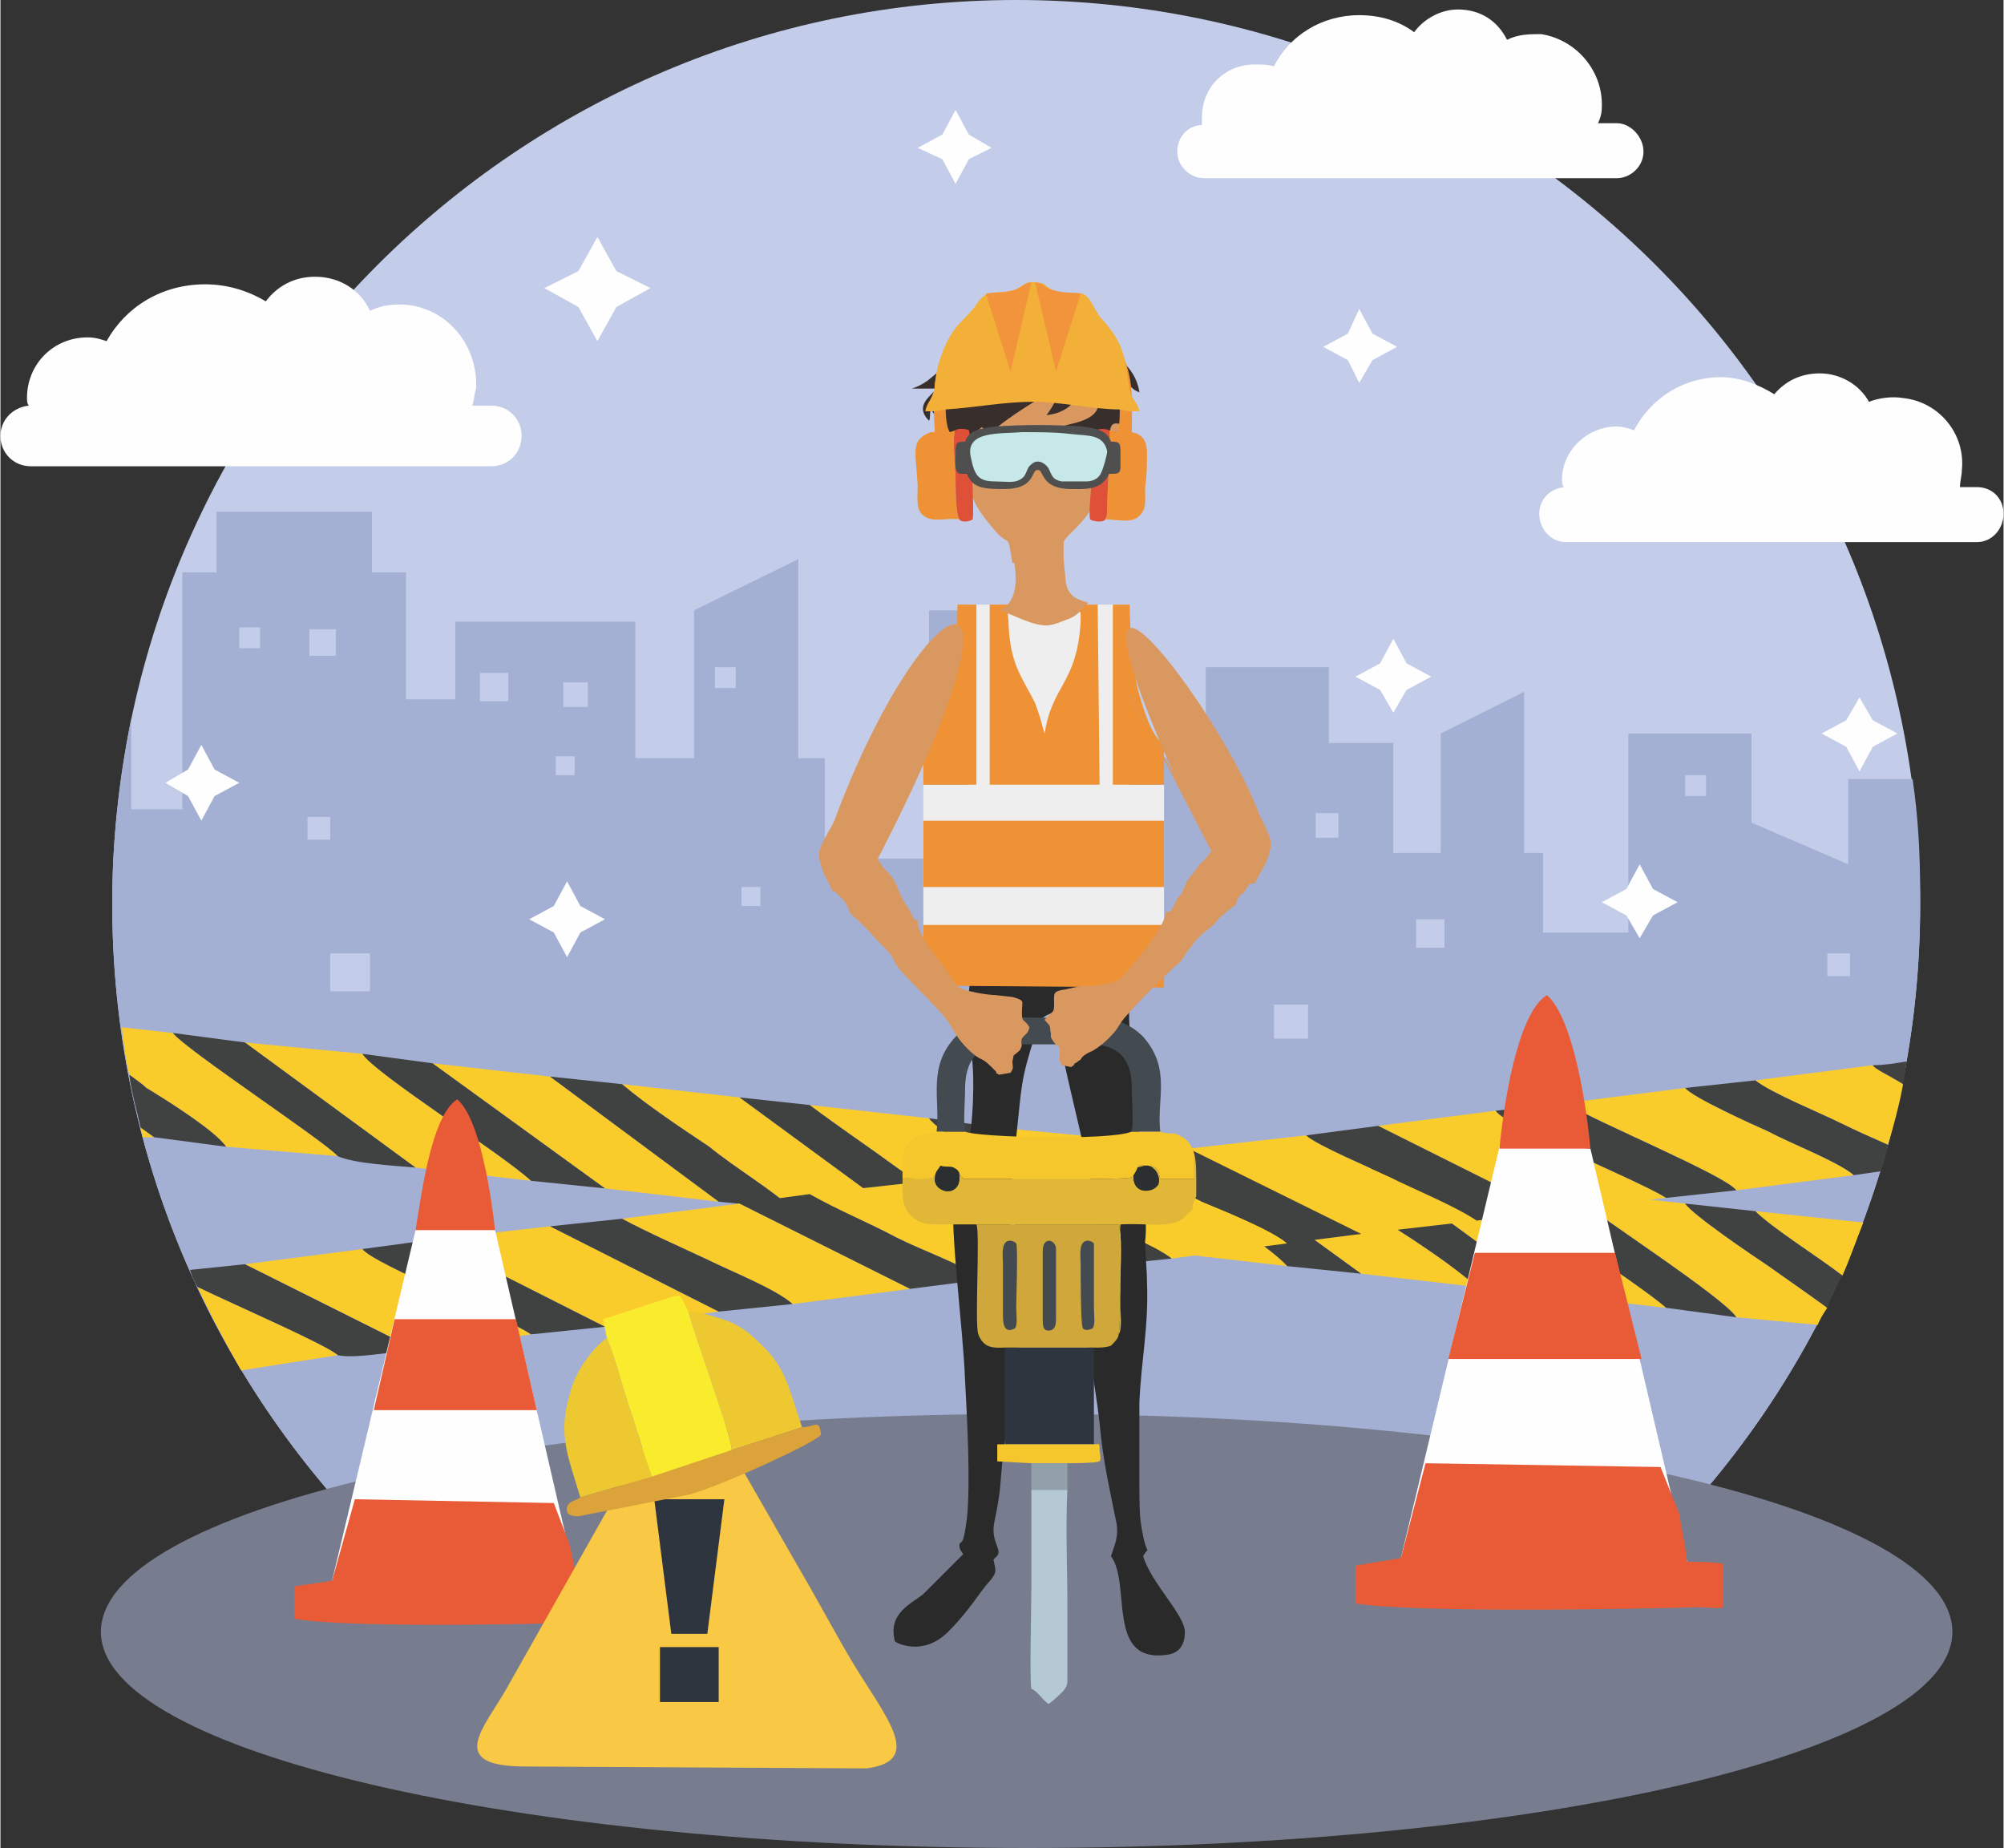 <?xml version="1.0" encoding="UTF-8"?>
<!DOCTYPE svg PUBLIC "-//W3C//DTD SVG 1.1//EN" "http://www.w3.org/Graphics/SVG/1.1/DTD/svg11.dtd">
<!-- Creator: CorelDRAW X7 -->
<?xml-stylesheet href="under-construction.css" type="text/css"?>
<svg xmlns="http://www.w3.org/2000/svg" xml:space="preserve" width="3000px" height="2766px" version="1.1" style="shape-rendering:geometricPrecision; text-rendering:geometricPrecision; image-rendering:optimizeQuality; fill-rule:evenodd; clip-rule:evenodd"
viewBox="0 0 1057 975"
 xmlns:xlink="http://www.w3.org/1999/xlink">
 <rect x="0" y="0" width="1057" height="975" fill="#333333" stroke="none"/>
 <style>
    .fil24 {fill:#FEFEFE}
    .fil3 {fill:#FACC2B}
    .fil26 {fill:#F9C844}
    .fil23 {fill:#F1943B}
    .fil9 {fill:#F6C62D}
    .fil22 {fill:#F3B038}
    .fil16 {fill:#EF9135}
    .fil25 {fill:#E95B37}
    .fil27 {fill:#F8EC2C}
    .fil15 {fill:#EEEEEE}
    .fil19 {fill:#DE5138}
    .fil28 {fill:#EDC830}
    .fil8 {fill:#E1B737}
    .fil17 {fill:#DA9861}
    .fil29 {fill:#DBA339}
    .fil7 {fill:#CFA73B}
    .fil21 {fill:#C7E8E8}
    .fil0 {fill:#C3CCE8}
    .fil12 {fill:#B5C9D5}
    .fil1 {fill:#A8B5D7}
    .fil2 {fill:#A4B0D3}
    .fil13 {fill:#92A1A9}
    .fil18 {fill:#382F2C}
    .fil5 {fill:#777D8F}
    .fil20 {fill:#4F4F50}
    .fil4 {fill:#404141}
    .fil6 {fill:#2A2A2A}
    .fil10 {fill:#434A50}
    .fil14 {fill:#2B2F30}
    .fil11 {fill:#2F353E}
 </style>
 <g id="Layer_x0020_1">
  <path class="fil0" d="M1013 477c0,-263 -213,-477 -477,-477 -263,0 -477,214 -477,477 0,264 214,477 477,477 264,0 477,-213 477,-477z"/>
  <path class="fil1" d="M1013 477c0,0 0,0 0,0 0,0 0,0 0,0zm-954 0c0,0 0,0 0,0 0,0 0,0 0,0zm954 0c0,0 0,-1 0,-1 0,0 0,1 0,1zm-954 -1c0,0 0,0 0,0 0,0 0,0 0,0zm954 0c0,0 0,0 0,0 0,0 0,0 0,0zm-954 0c0,0 0,0 0,0 0,0 0,0 0,0zm954 0c0,0 0,0 0,0 0,0 0,0 0,0zm-954 0c0,0 0,-1 0,-1 0,0 0,0 0,1zm954 0c0,-1 0,-1 0,-1 0,0 0,0 0,1zm-954 -1c0,0 0,0 0,0 0,0 0,0 0,0zm954 0c0,0 0,0 0,0 0,0 0,0 0,0zm0 0c0,0 0,0 0,-1 0,1 0,1 0,1zm-954 0c0,0 0,0 0,0l0 0zm0 -1l0 0zm954 0c0,0 0,0 0,0 0,0 0,0 0,0zm0 0c0,0 0,0 0,0 0,0 0,0 0,0zm0 0c0,-1 0,-1 0,-1 0,0 0,0 0,1zm0 -1c0,0 0,0 0,0 0,0 0,0 0,0zm0 0c0,0 0,0 0,0 0,0 0,0 0,0zm0 -1c0,0 0,0 0,0 0,0 0,0 0,0zm0 0c0,0 0,0 0,0 0,0 0,0 0,0zm0 0l0 0c0,0 0,0 0,0z"/>
  <path class="fil2" d="M536 954c-263,0 -477,-213 -477,-477 0,0 0,0 0,0 0,0 0,0 0,0 0,-1 0,-1 0,-1 0,0 0,0 0,0 0,0 0,0 0,0 0,0 0,0 0,0 0,0 0,0 0,0 0,-1 0,-1 0,-1 0,0 0,0 0,0 0,0 0,0 0,0 0,0 0,0 0,0l0 0c0,0 0,-1 0,-1l0 0c0,-32 4,-64 10,-95l0 48 27 0 0 -125 18 0 0 -32 82 0 0 32 18 0 0 67 26 0 0 -41 95 0 0 72 31 0 0 -78 55 -27 0 105 14 0 0 53 55 0 0 -131 82 0 0 59 64 28 0 -57 65 0 0 40 34 0 0 58 25 0 0 -63 44 -22 0 85 10 0 0 42 45 0 0 -105 65 0 0 47 51 22 0 -45 34 0c3,20 4,40 4,61l0 0c0,0 0,0 0,0 0,0 0,0 0,0 0,0 0,0 0,0 0,0 0,0 0,0 0,0 0,0 0,1 0,0 0,0 0,0 0,0 0,0 0,0 0,0 0,0 0,0 0,0 0,0 0,0 0,0 0,0 0,1 0,0 0,0 0,0 0,0 0,0 0,0 0,0 0,0 0,0 0,0 0,0 0,0 0,0 0,0 0,0 0,1 0,1 0,1 0,0 0,0 0,0 0,0 0,0 0,0 0,0 0,0 0,0 0,0 0,0 0,1 0,0 0,0 0,0 0,0 0,0 0,0 0,0 0,0 0,0 0,0 0,0 0,0 0,0 0,0 0,0 0,0 0,1 0,1 0,0 0,0 0,0 0,0 0,0 0,0l0 0c0,264 -213,477 -477,477z"/>
  <path class="fil3" d="M718 672l61 7c-12,-11 -32,-24 -46,-33 -8,-7 -39,-27 -44,-34l-62 -6 91 66z"/>
  <path class="fil3" d="M219 616l61 7c-15,-14 -83,-57 -89,-67l-62 -6 90 66z"/>
  <polygon class="fil3" points="319,627 379,634 290,568 228,561 "/>
  <path class="fil3" d="M418 638l62 7 -90 -66 -62 -7c13,11 31,23 46,33 12,10 35,24 44,33z"/>
  <path class="fil3" d="M618 661l61 7c-8,-9 -33,-25 -45,-33 -9,-7 -40,-27 -44,-34l-63 -6c13,11 30,22 45,32 10,8 39,26 46,34z"/>
  <path class="fil3" d="M817 683l62 7c-16,-14 -84,-57 -90,-66l-62 -7 90 66z"/>
  <path class="fil3" d="M916 695l43 4c1,-3 3,-6 5,-9 -11,-8 -24,-17 -31,-22 -9,-6 -40,-27 -44,-33l-63 -7c16,13 84,57 90,67z"/>
  <path class="fil3" d="M519 650l61 6c-12,-10 -31,-23 -45,-32 -9,-7 -41,-28 -45,-34l-63 -7c16,12 31,22 46,33 14,10 34,23 46,34z"/>
  <path class="fil3" d="M68 567c4,3 7,5 9,7 10,6 37,23 42,31l59 5c-7,-8 -80,-56 -87,-65l-27 -3c1,8 2,17 4,25z"/>
  <path class="fil3" d="M983 645l-57 -6c9,9 33,24 46,34 4,-9 7,-18 11,-28z"/>
  <path class="fil4" d="M879 690l37 5c-6,-10 -74,-54 -90,-67l-37 -4c6,9 74,52 90,66z"/>
  <path class="fil4" d="M280 623l39 4 -91 -66 -37 -5c6,10 74,53 89,67z"/>
  <path class="fil4" d="M178 610c9,4 30,5 41,6l-90 -66 -38 -5c7,9 80,57 87,65z"/>
  <path class="fil4" d="M480 645l39 5c-12,-11 -32,-24 -46,-34 -15,-11 -30,-21 -46,-33l-37 -4 90 66z"/>
  <path class="fil4" d="M972 673c-13,-10 -37,-25 -46,-34l-37 -4c4,6 35,27 44,33 7,5 20,14 31,22 2,-6 5,-12 8,-17z"/>
  <path class="fil4" d="M580 656l38 5c-7,-8 -36,-26 -46,-34 -15,-10 -32,-21 -45,-32l-37 -5c4,6 36,27 45,34 14,9 33,22 45,32z"/>
  <path class="fil4" d="M679 668l39 4 -91 -66 -37 -5c4,7 35,27 44,34 12,8 37,24 45,33z"/>
  <path class="fil4" d="M379 634l39 4c-9,-9 -32,-23 -44,-33 -15,-10 -33,-22 -46,-33l-38 -4 89 66z"/>
  <path class="fil4" d="M779 679l38 4 -90 -66 -38 -5c5,7 36,27 44,34 14,9 34,22 46,33z"/>
  <path class="fil4" d="M74 595l7 5 38 5c-5,-8 -32,-25 -42,-31 -2,-2 -5,-4 -9,-7 1,9 4,19 6,28z"/>
  <path class="fil3" d="M81 600l-7 -5c0,2 1,3 1,5l6 0z"/>
  <path class="fil3" d="M718 651l61 -7c-12,-8 -32,-16 -46,-23 -8,-4 -39,-17 -44,-22l-62 7 91 45z"/>
  <path class="fil3" d="M219 712l61 -8c-15,-10 -83,-37 -89,-45l-62 8 90 45z"/>
  <polygon class="fil3" points="319,700 379,692 290,647 228,654 "/>
  <path class="fil3" d="M418 688l62 -8 -90 -45 -62 8c13,7 31,15 46,22 12,6 35,15 44,23z"/>
  <path class="fil3" d="M618 664l61 -8c-8,-7 -33,-17 -45,-22 -9,-5 -40,-17 -44,-23l-63 7c13,8 30,16 45,23 10,5 39,17 46,23z"/>
  <path class="fil3" d="M817 639l62 -7c-16,-10 -84,-37 -90,-46l-62 8 90 45z"/>
  <path class="fil3" d="M916 628l62 -8c-8,-7 -34,-17 -45,-23 -9,-4 -40,-18 -44,-23l-63 8c16,10 84,38 90,46z"/>
  <path class="fil3" d="M519 675l61 -7c-12,-8 -31,-16 -45,-22 -9,-4 -41,-18 -45,-23l-63 7c16,9 31,15 46,23 14,7 34,14 46,22z"/>
  <path class="fil3" d="M127 723l51 -8c-5,-5 -51,-25 -74,-36 7,15 15,30 23,44z"/>
  <path class="fil3" d="M1004 572c-8,-5 -15,-8 -16,-10l-62 8c9,7 34,17 46,23 6,3 15,7 24,11 3,-10 6,-21 8,-32z"/>
  <path class="fil4" d="M879 632l37 -4c-6,-8 -74,-36 -90,-46l-37 4c6,9 74,36 90,46z"/>
  <path class="fil4" d="M280 704l39 -4 -91 -46 -37 5c6,8 74,35 89,45z"/>
  <path class="fil4" d="M178 715c9,2 30,-2 41,-3l-90 -45 -29 3c1,3 2,6 4,9 23,11 69,31 74,36z"/>
  <path class="fil4" d="M480 680l39 -5c-12,-8 -32,-15 -46,-22 -15,-8 -30,-14 -46,-23l-37 5 90 45z"/>
  <path class="fil4" d="M978 620l14 -2c2,-4 3,-9 4,-14 -9,-4 -18,-8 -24,-11 -12,-6 -37,-16 -46,-23l-37 4c4,5 35,19 44,23 11,6 37,16 45,23z"/>
  <path class="fil4" d="M580 668l38 -4c-7,-6 -36,-18 -46,-23 -15,-7 -32,-15 -45,-23l-37 5c4,5 36,19 45,23 14,6 33,14 45,22z"/>
  <path class="fil4" d="M679 656l39 -5 -91 -45 -37 5c4,6 35,18 44,23 12,5 37,15 45,22z"/>
  <path class="fil4" d="M379 692l39 -4c-9,-8 -32,-17 -44,-23 -15,-7 -33,-15 -46,-22l-38 4 89 45z"/>
  <path class="fil4" d="M779 644l38 -5 -90 -45 -38 5c5,5 36,18 44,22 14,7 34,15 46,23z"/>
  <path class="fil4" d="M1006 560c-6,1 -12,2 -18,2 1,2 8,5 16,10 1,-4 1,-8 2,-12z"/>
  <path class="fil5" d="M1030 861c0,-64 -218,-115 -488,-115 -270,0 -489,51 -489,115 0,63 219,114 489,114 270,0 488,-51 488,-114z"/>
  <path class="fil6" d="M513 506c0,6 -2,13 -2,19 1,13 1,25 2,37 1,12 0,41 -5,52 -3,5 -3,6 -4,12 0,1 0,1 0,2 0,0 0,1 0,1l-1 1c-2,20 5,71 6,98 1,19 3,54 1,73 -2,16 -3,11 -4,14 0,3 1,3 2,5l-21 21c-6,5 -19,10 -15,25 1,1 15,8 28,-5 12,-12 15,-19 23,-28 3,-4 2,-5 1,-10 1,-2 4,-2 2,-7 -4,-10 -1,-12 1,-27 1,-7 1,-13 2,-20 0,-6 2,-12 3,-18 2,-13 3,-25 5,-38 1,-15 4,-24 1,-40 -1,-9 -6,-27 -6,-35 1,-13 3,-26 4,-38 3,-27 2,-29 10,-54 3,-7 2,-10 11,-12 2,25 16,70 21,104 1,13 -4,24 -5,36 -2,28 4,50 7,77 2,21 5,33 9,53 1,7 -1,11 -3,17 11,15 -3,57 30,52 6,-1 9,-5 9,-12 0,-9 -18,-26 -22,-40 4,-7 2,3 -1,-16 -1,-5 -1,-16 -1,-22 0,-15 0,-29 0,-43 1,-23 5,-40 4,-64 0,-6 -1,-16 -1,-21 3,-19 -11,-116 -8,-124 3,-5 3,-15 5,-25l-88 0z"/>
  <path class="fil7" d="M530 711l47 0c4,0 6,0 9,-1 2,-2 4,-4 4,-6 1,-4 1,-24 1,-29 0,-5 1,-26 -1,-29l-75 0c2,4 -1,53 1,58 3,8 9,7 14,7z"/>
  <path class="fil8" d="M600 616c4,-1 6,-2 9,1 2,2 3,6 2,8 -3,5 -14,5 -13,-5 -1,1 0,1 -1,1 -1,1 -18,1 -20,1 -22,0 -49,0 -69,0 0,-1 -1,-1 -1,-1l0 0 0 0c-1,-1 1,-1 -1,-1 1,12 -13,10 -13,2 0,-4 2,-5 3,-7 -1,1 -1,2 -2,3l-2 3c-4,2 -13,0 -16,1l0 -12c0,3 0,14 0,18 0,7 1,10 5,14 5,4 8,4 15,4 7,0 13,0 19,0l75 0c2,3 1,24 1,29 0,5 0,25 -1,29 2,-2 1,-12 1,-14 0,-13 -1,-33 0,-44 15,-1 28,3 35,-5 1,-1 2,-2 3,-3 0,-3 1,-4 2,-7 0,-2 0,-5 0,-7 0,-6 0,-11 -1,-15l0 13 -18 0 -1 -4c-2,-4 -8,-3 -10,-3l-1 1z"/>
  <path class="fil9" d="M476 610l0 12c3,-1 12,1 16,-1l2 -3c1,-1 1,-2 2,-3 3,1 5,0 7,1 2,1 3,2 3,4 2,0 0,0 1,1l0 0 0 0c0,0 1,0 1,1 20,0 47,0 69,0 2,0 19,0 20,-1 1,0 0,0 1,-1 0,0 2,-3 2,-4l1 -1c2,0 8,-1 10,3l1 4 18 0 0 -13c-1,-4 -3,-7 -6,-9 -2,-1 -4,-2 -5,-2 -2,0 -5,0 -7,-1l-15 0c-11,5 -83,3 -88,0l-15 0c-2,2 -9,0 -14,5 -2,2 -3,4 -4,8z"/>
  <path class="fil10" d="M494 597l15 0c-1,-6 0,-15 0,-22 0,-15 6,-24 22,-24l44 0c16,0 22,9 22,23 0,8 1,16 0,23l15 0c-2,-17 6,-33 -9,-50 -13,-13 -28,-10 -50,-10 -20,0 -36,-3 -49,10 -15,16 -8,33 -10,50z"/>
  <polygon class="fil11" points="530,762 577,762 577,711 530,711 "/>
  <path class="fil12" d="M544 891c3,1 6,6 9,8 2,-1 7,-6 8,-7 2,-3 2,-3 2,-7l0 -38c0,-20 -1,-41 0,-61l-19 0c0,7 0,18 0,26 0,9 0,18 0,26 0,8 -1,49 0,53z"/>
  <path class="fil9" d="M544 772l19 0c3,0 14,0 17,-1 1,-1 0,-5 0,-6 0,-4 0,-3 -3,-3l-47 0 -4 0 0 9 18 1z"/>
  <path class="fil10" d="M550 660l0 36c0,3 0,6 3,6 4,0 4,-4 4,-7l0 -36c0,-5 -7,-7 -7,1z"/>
  <path class="fil10" d="M531 655c-3,2 -2,8 -2,12l0 26c0,4 0,11 6,8 2,-1 1,-8 1,-11 0,-5 1,-32 0,-34 -1,-1 -3,-2 -5,-1z"/>
  <path class="fil10" d="M572 655c-3,2 -2,8 -2,12 0,4 0,31 1,33 0,2 3,2 5,1 2,-1 1,-8 1,-11l0 -27c0,-2 0,-5 0,-7 -1,-1 -3,-2 -5,-1z"/>
  <polygon class="fil13" points="544,786 563,786 563,772 544,772 "/>
  <path class="fil14" d="M600 616c0,1 -2,4 -2,4 -1,10 10,10 13,5 1,-2 0,-6 -2,-8 -3,-3 -5,-2 -9,-1z"/>
  <path class="fil14" d="M506 620c0,-2 -1,-3 -3,-4 -2,-1 -4,0 -7,-1 -1,2 -3,3 -3,7 0,8 14,10 13,-2z"/>
  <polygon class="fil15" points="510,448 596,448 596,319 510,319 "/>
  <polygon class="fil15" points="487,504 614,504 614,414 487,414 "/>
  <polygon class="fil16" points="614,433 487,433 487,468 614,468 "/>
  <polygon class="fil16" points="614,488 487,488 487,520 614,521 "/>
  <path class="fil16" d="M580 414l-1 -95 -9 0 -1 3c1,2 1,0 1,3 0,0 0,2 0,3 -2,33 -15,33 -19,59 -2,-6 -1,-5 -5,-16 -7,-14 -13,-20 -14,-41 0,-5 -1,-7 0,-9l0 -2 -10 0 0 95 58 0z"/>
  <path class="fil16" d="M487 414l28 0 0 -95 -10 0c0,26 -3,63 -18,74l0 21z"/>
  <path class="fil16" d="M596 319l-9 0 0 95 27 0 0 -21c-7,-5 -11,-19 -14,-30 -3,-13 -4,-30 -4,-44z"/>
  <path class="fil17" d="M499 228l-6 1c-1,4 -2,7 -1,12 0,7 7,13 13,15 14,4 0,1 19,23 9,11 7,0 10,18l1 0c2,12 0,22 -8,25 7,2 17,8 25,8 4,0 10,-3 13,-4 4,-2 6,-5 9,-8 -7,-2 -11,-4 -12,-12 0,-3 -1,-8 -1,-13 0,-1 0,-2 0,-4 0,-1 0,-2 0,-3 2,-5 17,-13 20,-32 7,-4 11,-2 15,-10 4,-8 2,-17 -4,-20 -10,-3 -4,6 -10,18 4,-15 -4,-38 -11,-42 -20,-12 -67,15 -60,47 -2,-4 -2,-5 -4,-9 -2,-3 -2,-5 -3,-9l-5 -1z"/>
  <path class="fil18" d="M499 228l5 1c1,4 1,6 3,9 2,4 2,5 4,9 5,-7 -4,-12 3,-18 10,-11 0,7 0,8 4,-5 13,-15 45,-33 -1,6 -4,11 -7,15 11,-1 18,-8 19,-19 32,30 -43,22 10,27 -1,8 0,8 1,15 6,-12 0,-21 10,-18 4,-8 6,-12 2,-21 4,1 2,2 7,4 -2,-15 -18,-26 -34,-26 0,-24 -15,-9 -26,-17 2,4 5,3 9,6 -15,-2 -32,3 -40,11 -7,7 -12,13 -21,20 -3,2 -5,3 -8,4l13 0c-3,4 -12,9 -4,17 1,-2 0,-3 1,-6l4 6c1,2 3,4 4,6z"/>
  <path class="fil16" d="M506 274c-2,-3 -2,-17 -2,-23 0,-5 -2,-20 0,-24l-3 1c-4,-5 -4,-38 12,-50 3,3 4,2 7,0 7,-4 16,-6 25,-6 6,0 13,1 18,3 11,4 11,7 15,3 12,10 14,31 12,50l-5 -1c1,4 -1,33 -1,41 0,3 0,4 -1,6 5,0 13,2 17,-1 5,-4 4,-8 4,-16 1,-6 1,-12 1,-18 0,-7 -3,-10 -8,-11 0,-16 2,-34 -10,-49 -18,-24 -65,-24 -84,0 -12,15 -11,31 -10,48 0,1 0,0 0,1 -1,0 -1,0 -1,0 0,0 0,0 0,0 0,0 -1,0 -1,0 -11,4 -8,10 -7,28 0,7 -1,13 3,16 5,4 12,1 19,2z"/>
  <path class="fil19" d="M504 227c-2,4 0,19 0,24 0,6 0,20 2,23 1,2 6,1 7,0 1,-2 -1,-46 -2,-47 -2,-1 -6,-1 -7,0z"/>
  <path class="fil19" d="M583 274c1,-2 1,-3 1,-6 0,-8 2,-37 1,-41 -2,-1 -7,-1 -8,1 -1,2 -1,20 -1,22 0,5 -2,20 -1,24 1,1 7,2 8,0z"/>
  <path class="fil20" d="M509 233c-5,0 -5,1 -5,6 0,5 -1,11 3,11 1,0 2,0 3,0 3,8 10,8 20,8 16,0 14,-10 17,-10 4,-1 1,10 18,10 7,0 16,1 20,-8 7,0 6,0 6,-11 0,-5 0,-6 -5,-6 -2,-6 -8,-7 -15,-8 -17,-1 -30,-1 -46,0 -8,1 -14,2 -16,8z"/>
  <path class="fil21" d="M539 228c-11,1 -30,-1 -27,13 2,10 4,13 13,13 5,0 10,1 13,-1 4,-2 3,-6 6,-8 3,-3 7,-1 9,2 2,4 2,6 7,7 1,0 10,0 13,0 4,0 7,-2 8,-5 1,-2 3,-9 3,-11 -2,-9 -10,-8 -19,-9 -8,-1 -17,-1 -26,-1z"/>
  <path class="fil17" d="M593 363c4,3 42,79 46,86 -2,3 -4,5 -7,8 -1,2 -4,5 -6,8 -2,5 -2,6 -5,9 -2,4 -3,8 -6,7 0,6 -11,20 -15,25 -3,3 -8,10 -10,11 -3,2 -15,4 -19,3l-9 2c-7,1 -6,2 -6,8 0,5 -1,3 -5,8 2,3 3,2 3,6 1,3 -1,2 2,6 3,4 3,0 3,6 0,3 -1,2 1,6l5 1c4,-3 0,0 2,-2 2,-1 0,0 3,-2 1,-2 3,-3 5,-4 5,-2 12,-9 14,-12 2,-3 3,-5 6,-8 5,-6 21,-22 27,-27 3,-3 3,-5 6,-8 3,-5 7,-8 12,-12 2,-2 3,-4 6,-6 2,-2 4,-3 6,-5 1,-3 1,-4 4,-6 1,-1 1,-2 2,-3 3,-3 -2,-1 4,-2 2,-5 7,-11 8,-18 2,-5 -4,-14 -6,-19 -21,-56 -114,-177 -45,-21l-26 -45z"/>
  <path class="fil17" d="M463 453c1,3 4,6 6,8 2,2 4,6 5,9 2,4 2,5 5,9 2,3 3,8 5,6 -1,7 10,20 14,25 2,3 6,10 8,11 3,2 15,4 19,4l9 1c7,2 5,2 5,8 0,6 1,3 4,8 -1,4 -2,3 -4,6 -1,4 1,2 -1,6 -4,4 -3,1 -4,6 0,3 1,3 -1,6l-6 1c-4,-2 0,0 -2,-2 -1,-1 0,0 -2,-2 -1,-1 -3,-3 -5,-4 -5,-2 -11,-9 -13,-12 -2,-3 -3,-5 -5,-8 -4,-6 -20,-21 -25,-27 -3,-3 -3,-5 -5,-8 -3,-4 -7,-7 -11,-12 -2,-2 -3,-3 -6,-6 -2,-2 -4,-3 -5,-5 -1,-3 -1,-3 -3,-6 -1,-1 -2,-2 -3,-3 -3,-2 2,0 -3,-2 -2,-5 -6,-10 -7,-18 -1,-5 6,-14 8,-19 48,-129 113,-154 23,20z"/>
  <path class="fil22" d="M493 217l6 -1c16,-1 30,-4 46,-4 15,0 32,4 45,4l6 1 5 0c-1,-5 -4,-6 -5,-11 -3,-17 -2,-24 -16,-39l-3 -5c-6,-12 -9,-5 -19,-8 -9,-3 -4,-4 -11,-5 -6,-1 -7,2 -12,4 -11,3 -14,-2 -21,9 -6,8 -13,10 -19,30 -1,4 -2,9 -2,13 -2,7 -4,7 -5,12l5 0z"/>
  <path class="fil23" d="M544 149c-4,0 -5,3 -9,4 -7,2 -11,1 -15,2l13 41 11 -47z"/>
  <path class="fil23" d="M546 149c4,0 5,3 9,4 7,2 11,1 15,2l-13 41 -11 -47z"/>
  <polygon class="fil24" points="739,822 792,601 839,606 890,824 "/>
  <path class="fil25" d="M739 822l-24 4 0 20c32,5 145,3 179,2 9,0 12,1 15,0l0 -23c-6,-1 -13,-1 -19,-1 -1,-10 -3,-17 -4,-25l-10 -25 -124 -2 -13 50z"/>
  <polygon class="fil25" points="764,717 866,717 852,661 778,661 "/>
  <path class="fil25" d="M791 606l48 0c-2,-22 -9,-69 -23,-81 -16,10 -23,60 -25,81z"/>
  <polygon class="fil24" points="175,834 220,645 261,649 304,835 "/>
  <path class="fil25" d="M175 834l-20 3 0 17c27,5 124,3 152,2 8,0 11,0 13,0l0 -20c-5,-1 -11,-1 -16,-1 -1,-8 -2,-14 -4,-21l-8 -21 -105 -2 -12 43z"/>
  <polygon class="fil25" points="197,744 283,744 272,696 208,696 "/>
  <path class="fil25" d="M219 649l42 0c-2,-18 -8,-59 -20,-69 -14,9 -19,52 -22,69z"/>
  <path class="fil26" d="M277 932l180 1c31,-4 10,-27 -8,-57 -10,-17 -19,-34 -29,-51l-43 -75c-18,-31 -29,-2 -53,40l-57 101c-12,21 -32,41 10,41z"/>
  <path class="fil11" d="M379 869l0 29 -31 0 0 -29 31 0zm3 -78l-9 71 -19 0 -9 -71 37 0z"/>
  <path class="fil27" d="M320 706c5,12 8,25 12,37 3,8 9,30 12,36l42 -14c-1,-10 -19,-58 -23,-73l-3 -6c-1,-2 -1,-3 -5,-2l-37 12 2 10z"/>
  <path class="fil28" d="M306 790l38 -11c-3,-6 -9,-28 -12,-36 -4,-12 -7,-25 -12,-37 -5,3 -11,11 -14,16 -4,7 -5,11 -7,19 -4,18 1,29 7,49z"/>
  <path class="fil28" d="M386 765l37 -12c-7,-20 -8,-31 -22,-44 -6,-6 -10,-9 -17,-12 -6,-2 -15,-5 -21,-5 4,15 22,63 23,73z"/>
  <path class="fil29" d="M423 753l-37 12 -42 14 -38 11c-3,2 -6,2 -7,5 -1,4 2,5 6,5l56 -11c10,-1 68,-27 72,-32 -1,-9 -3,-4 -10,-4z"/>
  <path class="fil24" d="M259 214l-10 0c1,-3 1,-6 2,-9 1,-22 -14,-41 -35,-44 -8,-1 -15,0 -21,3 -5,-11 -16,-18 -29,-18 -11,0 -20,5 -26,13 -10,-6 -21,-9 -32,-9 -23,0 -42,12 -52,30 -3,-1 -6,-2 -10,-2 -18,0 -32,14 -32,32 0,1 0,3 1,4 -9,1 -15,8 -15,16 0,9 7,16 16,16l21 0 202 0 20 0c9,0 16,-7 16,-16 0,-9 -7,-16 -16,-16z"/>
  <path class="fil24" d="M1043 257l-9 0c0,-3 1,-6 1,-9 2,-19 -12,-36 -31,-38 -6,-1 -13,0 -18,2 -5,-9 -15,-15 -26,-15 -10,0 -18,4 -24,11 -8,-5 -18,-9 -28,-9 -20,0 -37,11 -46,28 -3,-1 -6,-2 -9,-2 -16,0 -29,13 -29,28 0,1 0,3 1,4 -8,1 -13,7 -13,14 0,8 6,15 14,15l18 0 181 0 18 0c8,0 14,-7 14,-15 0,-8 -6,-14 -14,-14z"/>
  <path class="fil24" d="M853 65l-10 0c1,-2 2,-5 2,-8 1,-19 -13,-36 -32,-39 -6,0 -12,0 -18,3 -5,-10 -14,-16 -26,-16 -9,0 -18,5 -23,12 -8,-6 -18,-9 -29,-9 -20,0 -37,11 -45,27 -3,-1 -7,-1 -10,-1 -16,0 -28,12 -28,28 0,1 0,2 0,4 -7,0 -13,6 -13,14 0,8 7,14 14,14l19 0 181 0 18 0c7,0 14,-6 14,-14 0,-8 -7,-15 -14,-15z"/>
  <polygon class="fil24" points="315,125 325,143 343,152 325,162 315,180 305,162 287,152 305,143 "/>
  <polygon class="fil24" points="717,163 724,176 737,183 724,190 717,202 711,190 698,183 711,176 "/>
  <polygon class="fil24" points="106,393 113,406 126,413 113,420 106,433 99,420 87,413 99,406 "/>
  <polygon class="fil24" points="299,465 306,478 319,485 306,492 299,505 292,492 279,485 292,478 "/>
  <polygon class="fil24" points="981,368 988,380 1001,387 988,394 981,407 974,394 961,387 974,380 "/>
  <polygon class="fil24" points="735,337 742,350 755,357 742,364 735,376 728,364 715,357 728,350 "/>
  <polygon class="fil24" points="865,456 872,469 885,476 872,483 865,495 858,483 845,476 858,469 "/>
  <polygon class="fil24" points="504,58 511,71 523,78 511,84 504,97 497,84 484,78 497,71 "/>
  <polygon class="fil0" points="268,370 253,370 253,355 268,355 "/>
  <polygon class="fil0" points="303,409 293,409 293,399 303,399 "/>
  <polygon class="fil0" points="310,373 297,373 297,360 310,360 "/>
  <polygon class="fil0" points="388,363 377,363 377,352 388,352 "/>
  <polygon class="fil0" points="137,342 126,342 126,331 137,331 "/>
  <polygon class="fil0" points="177,346 163,346 163,332 177,332 "/>
  <polygon class="fil0" points="174,443 162,443 162,431 174,431 "/>
  <polygon class="fil0" points="706,442 694,442 694,429 706,429 "/>
  <polygon class="fil0" points="690,548 672,548 672,530 690,530 "/>
  <polygon class="fil0" points="762,500 747,500 747,485 762,485 "/>
  <polygon class="fil0" points="900,420 889,420 889,409 900,409 "/>
  <polygon class="fil0" points="976,515 964,515 964,503 976,503 "/>
  <polygon class="fil0" points="401,478 391,478 391,468 401,468 "/>
  <polygon class="fil0" points="195,523 174,523 174,503 195,503 "/>
 </g>
</svg>
